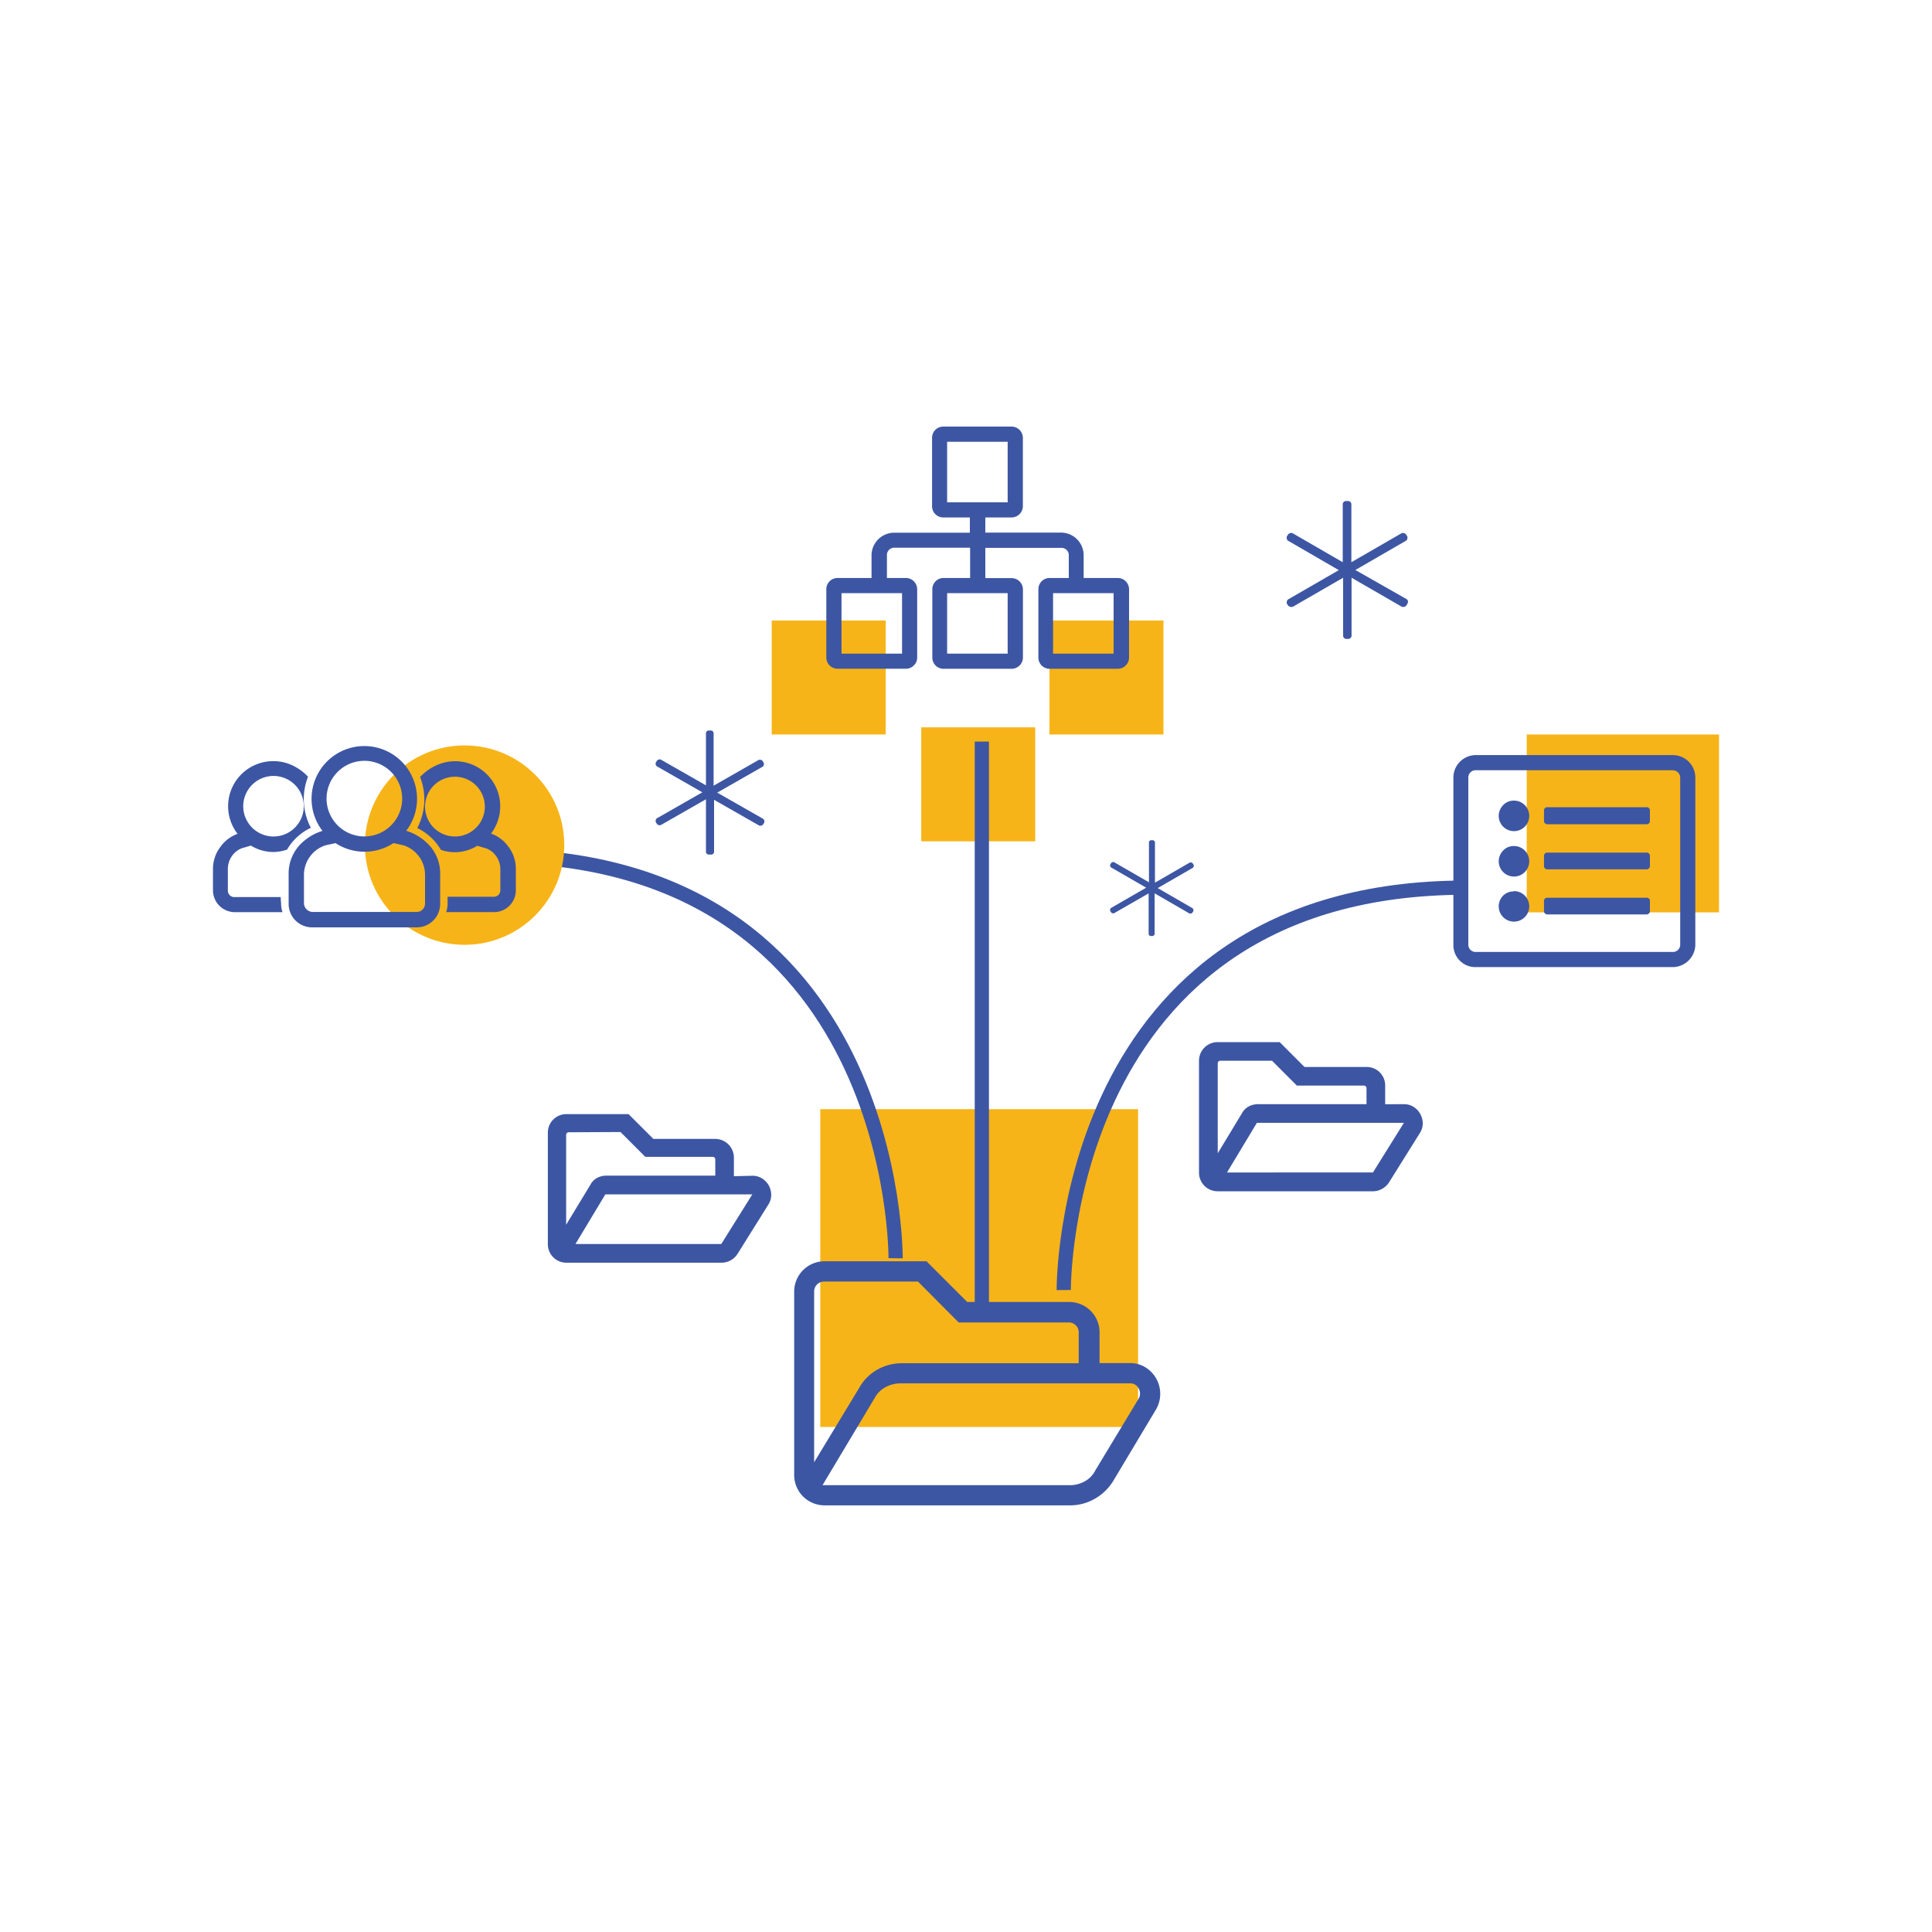 <svg xmlns="http://www.w3.org/2000/svg" width="300" height="300" viewBox="0 0 300 300"><rect x="119.83" y="96.35" width="17.7" height="17.7" fill="#f7b419"/><rect x="143.05" y="112.94" width="17.7" height="17.7" fill="#f7b419"/><rect x="127.37" y="172.23" width="49.35" height="49.35" fill="#f7b419"/><rect x="162.96" y="96.35" width="17.7" height="17.7" fill="#f7b419"/><path d="M175.44,211.66a4.47,4.47,0,0,1,3.06,1.13,4.83,4.83,0,0,1,1,6.08l-6.62,11.06a7.9,7.9,0,0,1-2.92,2.82,7.71,7.71,0,0,1-3.9,1h-38a4.71,4.71,0,0,1-4.74-4.68V200.59a4.71,4.71,0,0,1,4.68-4.74h15.87l6.32,6.32H166a4.71,4.71,0,0,1,4.74,4.68v4.81ZM128,199a1.54,1.54,0,0,0-1.58,1.5v26.56l7-11.56a7.32,7.32,0,0,1,2.81-2.82,7.75,7.75,0,0,1,3.91-1h27.36v-4.75a1.5,1.5,0,0,0-.44-1.13,1.55,1.55,0,0,0-1.14-.45H148.86L142.54,199Zm48.81,18.18a1.57,1.57,0,0,0,0-1.58,1.43,1.43,0,0,0-1.33-.79H139.87a4.9,4.9,0,0,0-2.37.59,4.12,4.12,0,0,0-1.68,1.68l-8.1,13.54h38.35a4.77,4.77,0,0,0,2.37-.6,3.94,3.94,0,0,0,1.63-1.68Z" fill="#3d56a3"/><path d="M116.83,182.57a2.79,2.79,0,0,1,1.87.69,2.92,2.92,0,0,1,1,1.74,2.76,2.76,0,0,1-.36,2l-4.82,7.71a2.88,2.88,0,0,1-1.08,1,2.94,2.94,0,0,1-1.39.36H87.91a2.87,2.87,0,0,1-2.84-2.9h0V175.82A2.87,2.87,0,0,1,88,173H97.6l3.86,3.85h9.61a2.91,2.91,0,0,1,2.89,2.89v2.9Zm-28.55-6.75a.42.42,0,0,0-.37.36v14l3.8-6.27a2.53,2.53,0,0,1,1-1,3.05,3.05,0,0,1,1.45-.36h16.91V180a.42.42,0,0,0-.36-.37H100.2l-3.85-3.85ZM112,193.17l4.82-7.71H94l-4.64,7.71Z" fill="#3d56a3"/><path d="M218,171.46a2.73,2.73,0,0,1,1.87.69,3,3,0,0,1,1,1.75,2.75,2.75,0,0,1-.37,2l-4.82,7.71a3,3,0,0,1-1.08,1,2.8,2.8,0,0,1-1.38.37H189.07a2.89,2.89,0,0,1-2.89-2.89h0V164.71a2.89,2.89,0,0,1,2.89-2.89h9.64l3.85,3.86h9.64a2.86,2.86,0,0,1,2.89,2.85v2.93Zm-28.55-6.75a.37.37,0,0,0-.24.12.39.39,0,0,0-.12.25v14l3.79-6.26a2.53,2.53,0,0,1,1-1,3,3,0,0,1,1.44-.36h16.87v-2.53a.42.42,0,0,0-.36-.36H201.38l-3.86-3.86Zm23.74,17.35,4.81-7.71H195.17l-4.64,7.71Z" fill="#3d56a3"/><path d="M173.56,89.75a1.76,1.76,0,0,1,1.76,1.76v10.58a1.76,1.76,0,0,1-1.76,1.76H163a1.74,1.74,0,0,1-1.76-1.72V91.51a1.74,1.74,0,0,1,1.72-1.76h3v-3.5a1.13,1.13,0,0,0-1.08-1.18H153v4.7h4.08a1.76,1.76,0,0,1,1.76,1.76h0v10.56a1.76,1.76,0,0,1-1.76,1.76H146.53a1.74,1.74,0,0,1-1.76-1.72V91.51a1.74,1.74,0,0,1,1.72-1.76h4.15v-4.7H138.89a1.13,1.13,0,0,0-1.17,1.09v3.61h2.93a1.76,1.76,0,0,1,1.77,1.75h0v10.58a1.69,1.69,0,0,1-.52,1.25,1.72,1.72,0,0,1-1.25.51H130.07a1.74,1.74,0,0,1-1.76-1.72V91.51A1.74,1.74,0,0,1,130,89.75h5.33v-3.5a3.53,3.53,0,0,1,3.51-3.53h11.76V80.35h-4.11a1.74,1.74,0,0,1-1.76-1.72V68a1.74,1.74,0,0,1,1.77-1.76h10.54A1.76,1.76,0,0,1,158.83,68V78.59a1.76,1.76,0,0,1-1.76,1.76H153V82.7H164.7a3.53,3.53,0,0,1,3.57,3.47v3.58ZM140.07,92.1h-9.4v9.4h9.4Zm7-14.1h9.4V68.6h-9.4Zm9.4,14.1h-9.4v9.4h9.4Zm16.45,9.4V92.1h-9.4v9.4Z" fill="#3d56a3"/><line x1="152.46" y1="202.53" x2="152.46" y2="115.15" fill="none" stroke="#3d56a3" stroke-miterlimit="10" stroke-width="2.21"/><path d="M165.18,200.32s-.56-62.49,62.49-62.49" fill="none" stroke="#3d56a3" stroke-miterlimit="10" stroke-width="2.21"/><path d="M139.07,195.38s.55-62.49-62.5-62.49" fill="none" stroke="#3d56a3" stroke-miterlimit="10" stroke-width="2.21"/><circle cx="72.14" cy="131.23" r="15.48" fill="#f7b419"/><path d="M43.65,140.32a3.93,3.93,0,0,0,.22,1.32H36.45a3.4,3.4,0,0,1-3.38-3.39V135a5.67,5.67,0,0,1,1.17-3.52,5.59,5.59,0,0,1,2.65-2,7,7,0,0,1,5.58-11.29,6.79,6.79,0,0,1,2.94.66,7.92,7.92,0,0,1,2.42,1.76,9.56,9.56,0,0,0,.44,7.93,8.46,8.46,0,0,0-3.69,3.38,6.61,6.61,0,0,1-2.11.38,6.74,6.74,0,0,1-3.52-1l-1,.3a3.16,3.16,0,0,0-1.87,1.24,3.47,3.47,0,0,0-.7,2.13v3.33a1,1,0,0,0,1,1h7.2Zm-1.18-19.83a4.7,4.7,0,0,0,0,9.4h0a4.7,4.7,0,1,0,0-9.4ZM63.07,129a8.09,8.09,0,0,1,3,1.68,6.5,6.5,0,0,1,2.28,5.14v4.49A3.64,3.64,0,0,1,64.74,144H48.49a3.64,3.64,0,0,1-3.67-3.63v-4.53a6.52,6.52,0,0,1,2.25-5.14,8.09,8.09,0,0,1,3-1.68,8.19,8.19,0,1,1,13,0ZM66,140.32v-4.49a4.83,4.83,0,0,0-3.38-4.58l-1.52-.33a8.25,8.25,0,0,1-9,0l-1.52.33a4.83,4.83,0,0,0-3.38,4.55v4.49a1.4,1.4,0,0,0,1.32,1.32H64.65A1.3,1.3,0,0,0,66,140.32Zm-9.4-22.18a5.87,5.87,0,1,0,4.11,1.7A5.87,5.87,0,0,0,56.57,118.14Zm19.68,11.31a5.55,5.55,0,0,1,2.65,2,5.68,5.68,0,0,1,1.17,3.5v3.3a3.38,3.38,0,0,1-3.38,3.38H69.28a4.25,4.25,0,0,0,.22-1.32v-1.06h7.19a1,1,0,0,0,1-1V135a3.47,3.47,0,0,0-.7-2.13,3.16,3.16,0,0,0-1.87-1.24l-1-.3a6.75,6.75,0,0,1-3.53,1,6.4,6.4,0,0,1-2.13-.37,8.56,8.56,0,0,0-3.67-3.38,9.56,9.56,0,0,0,.44-7.93,8.09,8.09,0,0,1,2.42-1.76,7,7,0,0,1,8.55,10.61Zm-5.58.44a4.64,4.64,0,1,0-3.34-1.36A4.64,4.64,0,0,0,70.67,129.89Z" fill="#3d56a3"/><rect x="237.07" y="114.05" width="29.86" height="27.62" fill="#f7b419"/><path d="M259.72,117.25a3.5,3.5,0,0,1,3.53,3.47v25.92a3.53,3.53,0,0,1-3.51,3.53H229.17a3.38,3.38,0,0,1-2.49-1,3.42,3.42,0,0,1-1-2.5V120.79a3.5,3.5,0,0,1,3.46-3.54h30.58Zm0,2.35H229.17a1.13,1.13,0,0,0-1.17,1.09v25.95a1.13,1.13,0,0,0,1.08,1.18h30.64a1.13,1.13,0,0,0,1.18-1.08V120.79a1.13,1.13,0,0,0-1.09-1.17h-.09Zm-24.65,4.72a2.37,2.37,0,1,1-2.35,2.39,2.4,2.4,0,0,1,.7-1.7A2.24,2.24,0,0,1,235.07,124.32Zm0,7.05a2.37,2.37,0,1,1-2.35,2.39,2.4,2.4,0,0,1,.7-1.7A2.24,2.24,0,0,1,235.07,131.37Zm0,7a2.37,2.37,0,1,1-2.35,2.39,2.4,2.4,0,0,1,.7-1.7,2.26,2.26,0,0,1,1.65-.64Zm21.13-10.82a.54.54,0,0,1-.44.44H240.19a.54.54,0,0,1-.44-.44v-1.76a.44.44,0,0,1,.15-.3.41.41,0,0,1,.29-.15h15.57a.41.41,0,0,1,.29.15.44.44,0,0,1,.15.3Zm0,7a.54.54,0,0,1-.44.44H240.19a.54.54,0,0,1-.44-.44v-1.71a.44.44,0,0,1,.15-.3.41.41,0,0,1,.29-.15h15.57a.41.41,0,0,1,.29.15.44.44,0,0,1,.15.3Zm0,7a.54.54,0,0,1-.44.44H240.19a.54.54,0,0,1-.44-.44v-1.71a.44.44,0,0,1,.15-.3.37.37,0,0,1,.29-.14h15.57a.37.37,0,0,1,.29.14.44.44,0,0,1,.15.3Z" fill="#3d56a3"/><path d="M118.44,127.11a.46.46,0,0,1,.23.28.69.69,0,0,1,0,.35l-.15.23a.44.44,0,0,1-.28.22.55.55,0,0,1-.36,0l-7-4v8.06a.44.44,0,0,1-.43.45h-.38a.48.48,0,0,1-.32-.13.46.46,0,0,1-.13-.32v-8.14l-7,4a.56.56,0,0,1-.36,0,.44.44,0,0,1-.28-.22l-.15-.23a.69.69,0,0,1,0-.35.46.46,0,0,1,.23-.28l7-4-7-4a.46.46,0,0,1-.23-.28.69.69,0,0,1,0-.35l.15-.23a.44.44,0,0,1,.28-.22.56.56,0,0,1,.36,0l7,4v-8.07a.46.46,0,0,1,.13-.32.48.48,0,0,1,.32-.13h.3a.44.44,0,0,1,.44.44h0V122l7-4a.56.56,0,0,1,.36,0,.44.44,0,0,1,.28.22l.15.23a.69.69,0,0,1,0,.35.46.46,0,0,1-.23.28l-7,4Z" fill="#3d56a3"/><path d="M185.13,141a.37.37,0,0,1,.17.22.45.45,0,0,1,0,.28l-.12.17a.3.3,0,0,1-.21.17.45.45,0,0,1-.28,0l-5.4-3.12V145a.32.32,0,0,1-.11.24.31.31,0,0,1-.24.1h-.23a.34.34,0,0,1-.35-.34v-6.28L173,141.8a.42.42,0,0,1-.27,0,.32.32,0,0,1-.22-.17l-.11-.17a.45.45,0,0,1,0-.28.32.32,0,0,1,.17-.22l5.41-3.12-5.41-3.12a.32.32,0,0,1-.17-.22.42.42,0,0,1,0-.27l.11-.18a.37.37,0,0,1,.22-.17.42.42,0,0,1,.27,0l5.41,3.12v-6.18a.34.34,0,0,1,.33-.35h.25a.31.31,0,0,1,.24.1.33.33,0,0,1,.11.25v6.24l5.4-3.12a.45.45,0,0,1,.28,0,.36.36,0,0,1,.21.17l.12.18a.42.42,0,0,1,0,.27.37.37,0,0,1-.17.22l-5.41,3.12Z" fill="#3d56a3"/><path d="M218.36,93a.5.5,0,0,1,.26.31.69.69,0,0,1-.05.4l-.16.25a.5.5,0,0,1-.34.26.65.65,0,0,1-.39,0l-7.81-4.51v9a.52.52,0,0,1-.5.5h-.3a.48.48,0,0,1-.36-.15.47.47,0,0,1-.15-.35v-9l-7.81,4.51a.68.68,0,0,1-.4,0A.52.52,0,0,1,200,94l-.17-.25a.68.68,0,0,1,0-.4.52.52,0,0,1,.25-.31l7.81-4.51L200.07,84a.46.46,0,0,1-.25-.31.68.68,0,0,1,0-.4l.17-.25a.52.52,0,0,1,.31-.25.68.68,0,0,1,.4,0l7.8,4.51v-9a.51.51,0,0,1,.15-.35.48.48,0,0,1,.36-.15h.33a.51.51,0,0,1,.5.5v9l7.81-4.51a.65.65,0,0,1,.39,0,.54.54,0,0,1,.32.25l.16.25a.69.69,0,0,1,0,.4.48.48,0,0,1-.26.31l-7.8,4.51Z" fill="#3d56a3"/></svg>
